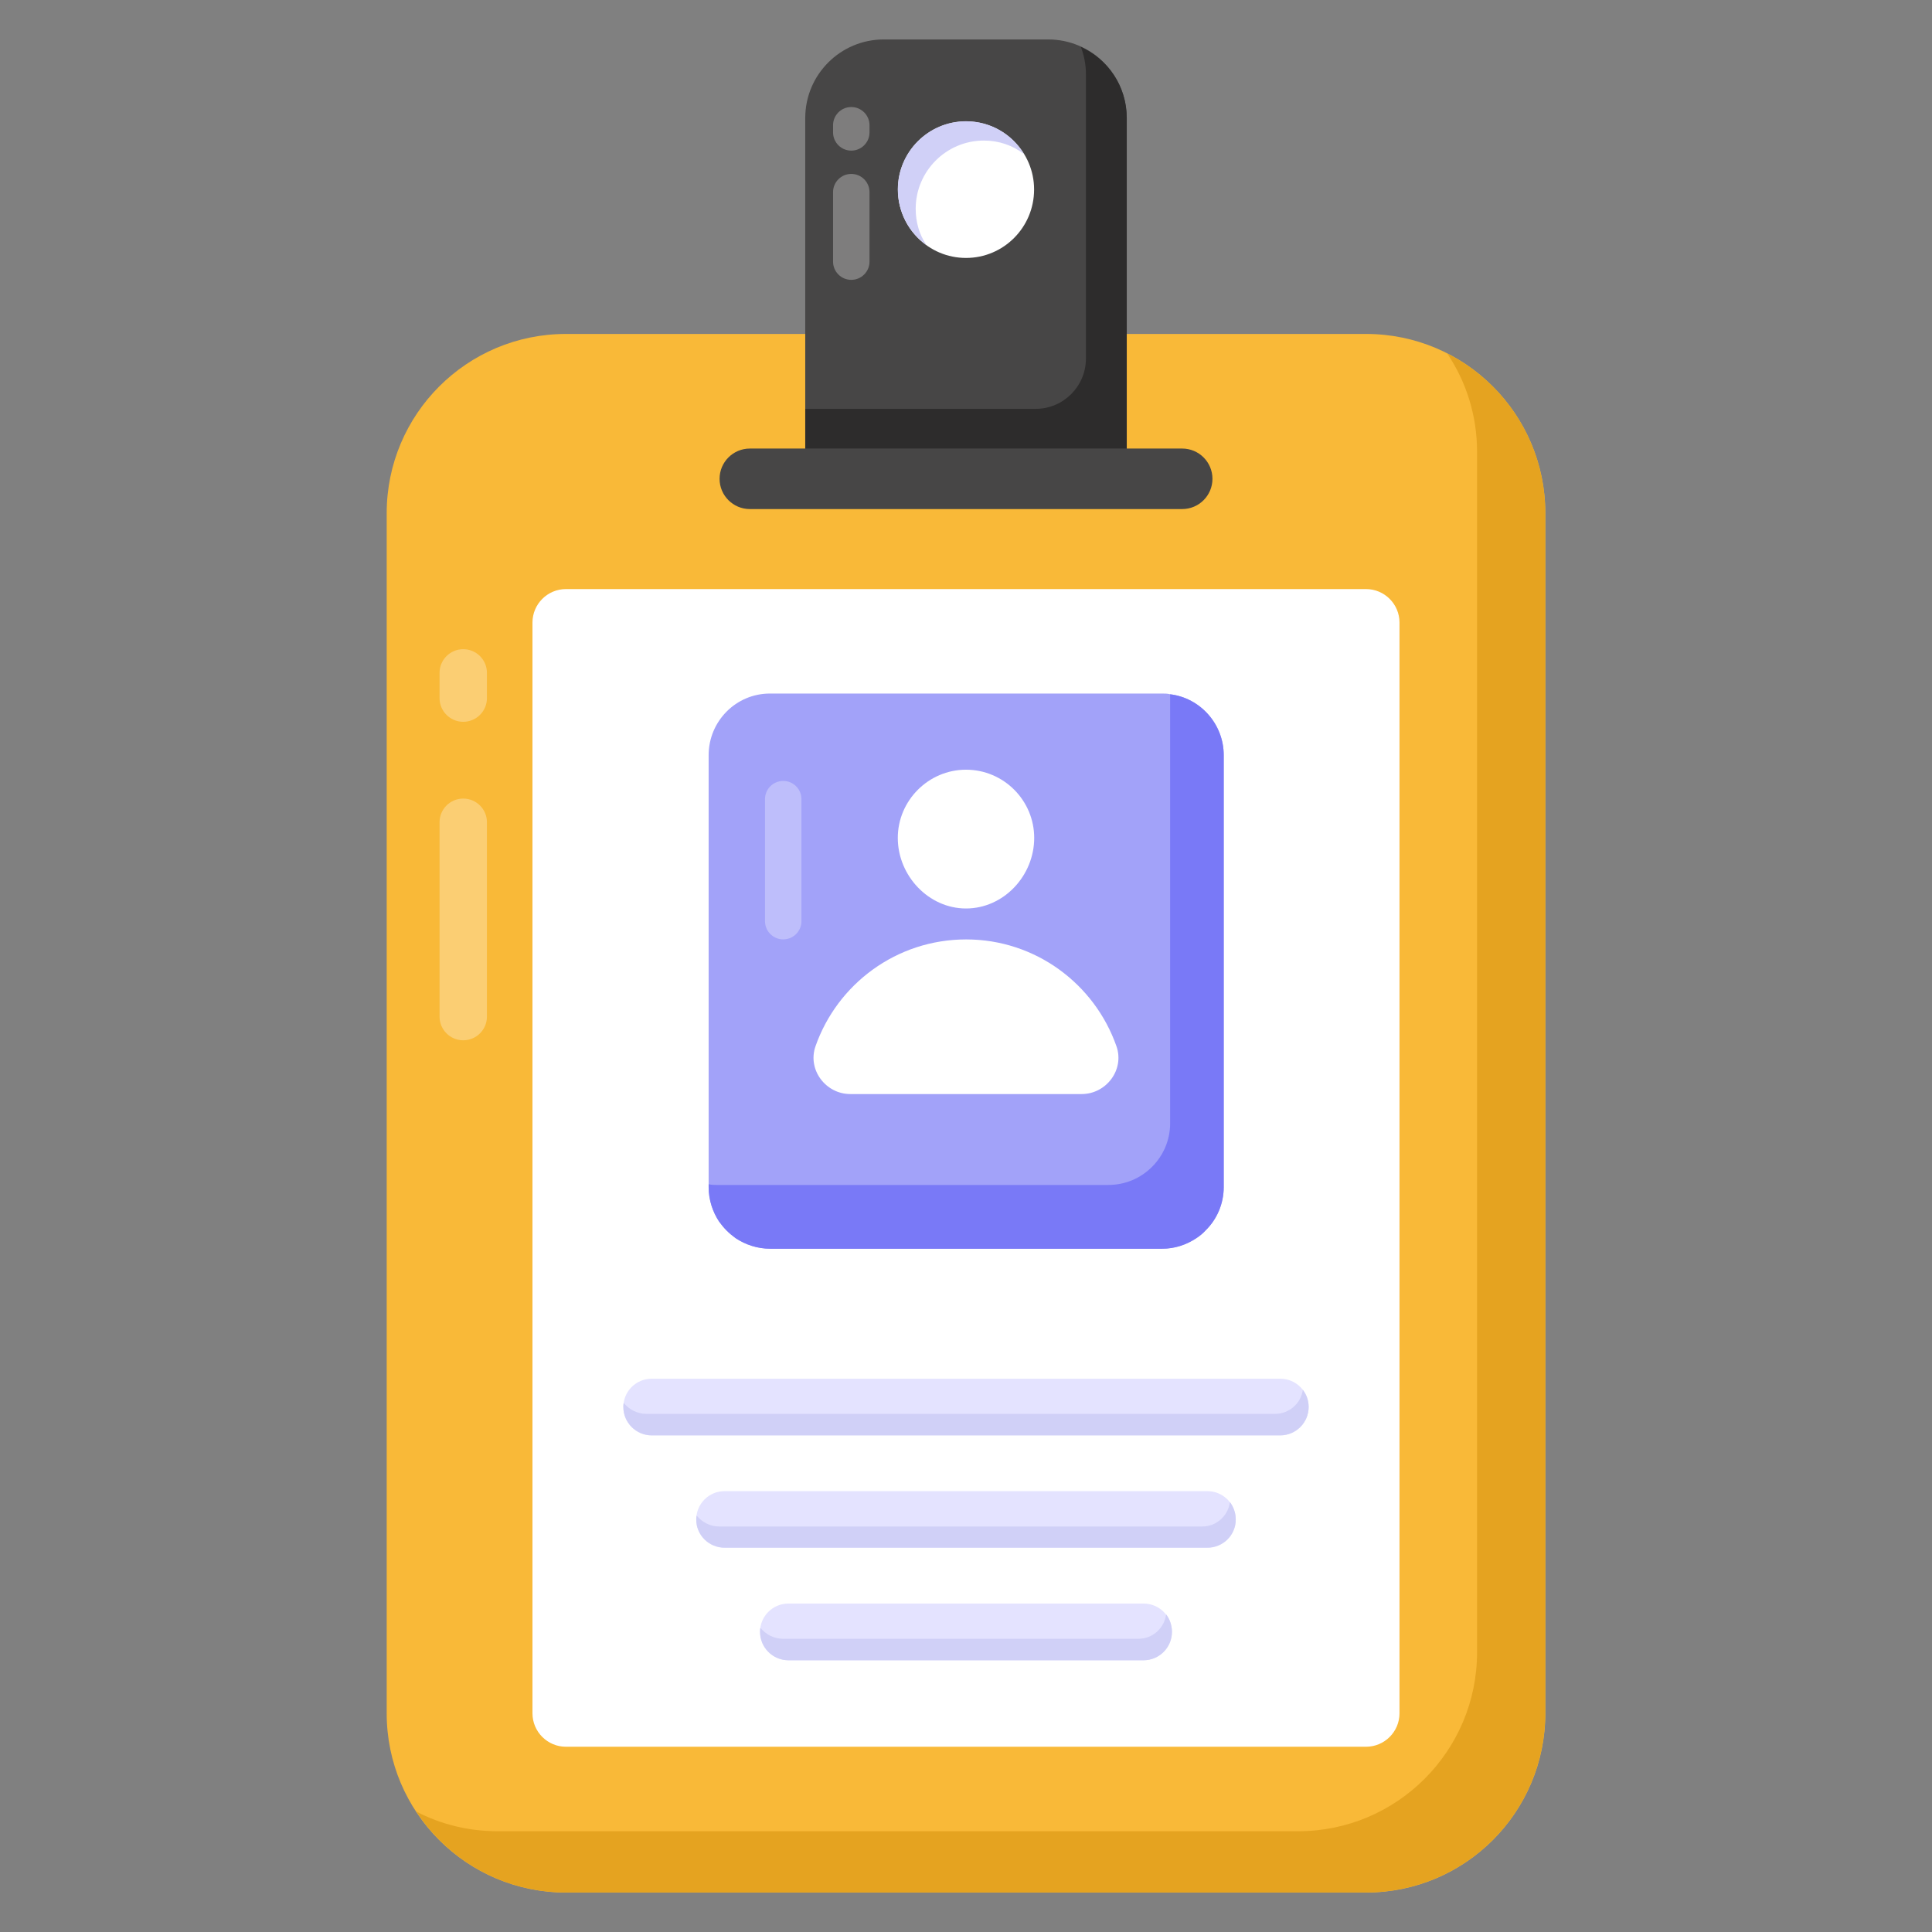 <svg id="Layer_1" enable-background="new 0 0 53 53" height="512" viewBox="0 0 53 53" width="512" xmlns="http://www.w3.org/2000/svg"><rect x="0" y="0" width="53" height="53" fill="#808080" stroke="none"/><g id="_x33_14"><g><path d="m42.393 14.079v32.921c0 2.716-2.202 4.918-4.918 4.918h-21.949c-2.716 0-4.918-2.202-4.918-4.918v-32.921c0-2.716 2.202-4.918 4.918-4.918h21.949c2.716 0 4.918 2.202 4.918 4.918z" fill="#f9b938"/></g><g><path d="m30.91 3.238v9.674h-8.82v-9.674c0-1.191.965-2.156 2.156-2.156h4.507c1.191 0 2.156.965 2.156 2.156z" fill="#474646"/></g><g><path d="m30.91 3.236v9.68h-8.82v-1.7h6.319c.763 0 1.381-.618 1.381-1.381v-7.799c0-.26-.05-.52-.14-.75.74.33 1.26 1.08 1.26 1.95z" fill="#2d2c2c"/></g><g><path d="m28.368 5.198c0 1.04-.838 1.878-1.868 1.878s-1.868-.838-1.868-1.878c0-1.03.838-1.868 1.868-1.868s1.868.838 1.868 1.868z" fill="#fff"/></g><g><path d="m28.09 4.226c-.31-.24-.69-.37-1.1-.37-1.03 0-1.87.84-1.87 1.87 0 .37.1.71.29.99-.47-.33-.78-.89-.78-1.52 0-1.03.84-1.87 1.87-1.87.68 0 1.27.36 1.59.9z" fill="#d0d0f7"/></g><g><g opacity=".3"><g><path d="m12.708 28.538c-.359 0-.65-.291-.65-.65v-5.331c0-.359.291-.65.65-.65s.65.291.65.65v5.331c0 .359-.291.65-.65.65z" fill="#fff"/></g></g><g opacity=".3"><g><path d="m12.708 19.801c-.359 0-.65-.291-.65-.65v-.692c0-.359.291-.65.65-.65s.65.291.65.65v.692c0 .359-.291.65-.65.65z" fill="#fff"/></g></g></g><g><path d="m42.39 14.076v32.92c0 2.72-2.2 4.92-4.92 4.92h-21.94c-1.72 0-3.23-.88-4.11-2.22.67.35 1.43.54 2.24.54h21.95c2.71 0 4.91-2.2 4.91-4.91v-32.93c0-1-.3-1.93-.82-2.7 1.6.81 2.69 2.47 2.69 4.38z" fill="#e5a320"/></g><g><path d="m15.525 47.918c-.506 0-.918-.412-.918-.918v-29.921c0-.507.412-.919.918-.919h21.949c.506 0 .918.412.918.919v29.921c0 .506-.412.918-.918.918h-21.949z" fill="#fff"/></g><g><g><path d="m35.9 38.599c0 .429-.348.777-.777.777h-17.246c-.429 0-.777-.348-.777-.777 0-.429.348-.777.777-.777h17.246c.429 0 .777.348.777.777z" fill="#e4e3ff"/></g><g><path d="m33.9 41.683v0c0 .429-.348.777-.777.777h-13.246c-.429 0-.777-.348-.777-.777v-0c0-.429.348-.777.777-.777h13.246c.429 0 .777.348.777.777z" fill="#e4e3ff"/></g><g><path d="m32.15 44.767c0 .429-.348.777-.777.777h-9.746c-.429 0-.777-.348-.777-.777 0-.429.348-.777.777-.777h9.746c.429 0 .777.348.777.777z" fill="#e4e3ff"/></g></g><g><g><path d="m35.9 38.596c0 .43-.35.78-.78.78h-17.24c-.43 0-.78-.35-.78-.78 0-.04 0-.07.01-.11.15.18.37.3.62.3h17.25c.39 0 .71-.29.76-.66.1.13.16.29.16.47z" fill="#d0d0f7"/></g><g><path d="m33.9 41.686c0 .43-.35.77-.78.77h-13.24c-.43 0-.78-.34-.78-.77 0-.04 0-.07.01-.11.15.18.37.3.62.3h13.25c.39 0 .71-.29.76-.67.1.13.16.3.16.48z" fill="#d0d0f7"/></g><g><path d="m32.15 44.766c0 .43-.35.78-.78.78h-9.74c-.43 0-.78-.35-.78-.78 0-.04 0-.07.01-.11.15.18.37.3.62.3h9.75c.39 0 .71-.29.76-.67.1.13.16.3.16.48z" fill="#d0d0f7"/></g></g><g><path d="m33.261 13.135v0c0 .458-.372.83-.83.83h-11.861c-.458 0-.83-.372-.83-.83v-0c0-.458.372-.83.83-.83h11.861c.458-0.0.83.372.83.83z" fill="#474646"/></g><g><g><path d="m33.57 20.716v11.85c0 .46-.19.89-.5 1.19-.07.08-.16.15-.25.21-.27.18-.59.29-.94.29h-10.75c-.35 0-.68-.11-.95-.29-.18-.13-.32-.27-.45-.45-.18-.27-.29-.6-.29-.95v-11.85c0-.93.75-1.69 1.68-1.69h10.76c.08 0 .15 0 .22.02.83.1 1.47.82 1.47 1.67z" fill="#a2a2f9"/></g><g><path d="m33.57 20.716v11.85c0 .46-.19.89-.5 1.19-.07.08-.16.15-.25.21-.27.18-.59.29-.94.29h-10.75c-.35 0-.68-.11-.95-.29-.18-.13-.32-.27-.45-.45-.18-.27-.29-.6-.29-.95v-.08c.07.02.14.02.21.02h10.76c.93 0 1.69-.76 1.69-1.69v-11.77c.83.1 1.47.82 1.47 1.67z" fill="#7979f7"/></g></g><g><path d="m29.671 30.013c.679 0 1.181-.669.957-1.31-.598-1.708-2.219-2.932-4.124-2.932-1.912 0-3.535 1.225-4.133 2.932-.224.641.278 1.31.957 1.31h6.343z" fill="#fff"/></g><g><path d="m28.371 22.986c0 1.036-.835 1.936-1.871 1.936-1.027 0-1.871-.9-1.871-1.936 0-1.027.844-1.871 1.871-1.871 1.036-0 1.871.844 1.871 1.871z" fill="#fff"/></g><g opacity=".3"><g><path d="m21.486 25.77c-.276 0-.5-.224-.5-.5v-3.347c0-.276.224-.5.5-.5s.5.224.5.5v3.347c0 .276-.224.5-.5.5z" fill="#fff"/></g></g><g opacity=".3"><g><path d="m23.353 7.677c-.276 0-.5-.224-.5-.5v-1.906c0-.276.224-.5.5-.5s.5.224.5.5v1.906c0 .276-.224.5-.5.5z" fill="#fff"/></g></g><g opacity=".3"><g><path d="m23.353 4.132c-.276 0-.5-.224-.5-.5v-.196c0-.276.224-.5.5-.5s.5.224.5.5v.196c0 .276-.224.5-.5.5z" fill="#fff"/></g></g></g></svg>